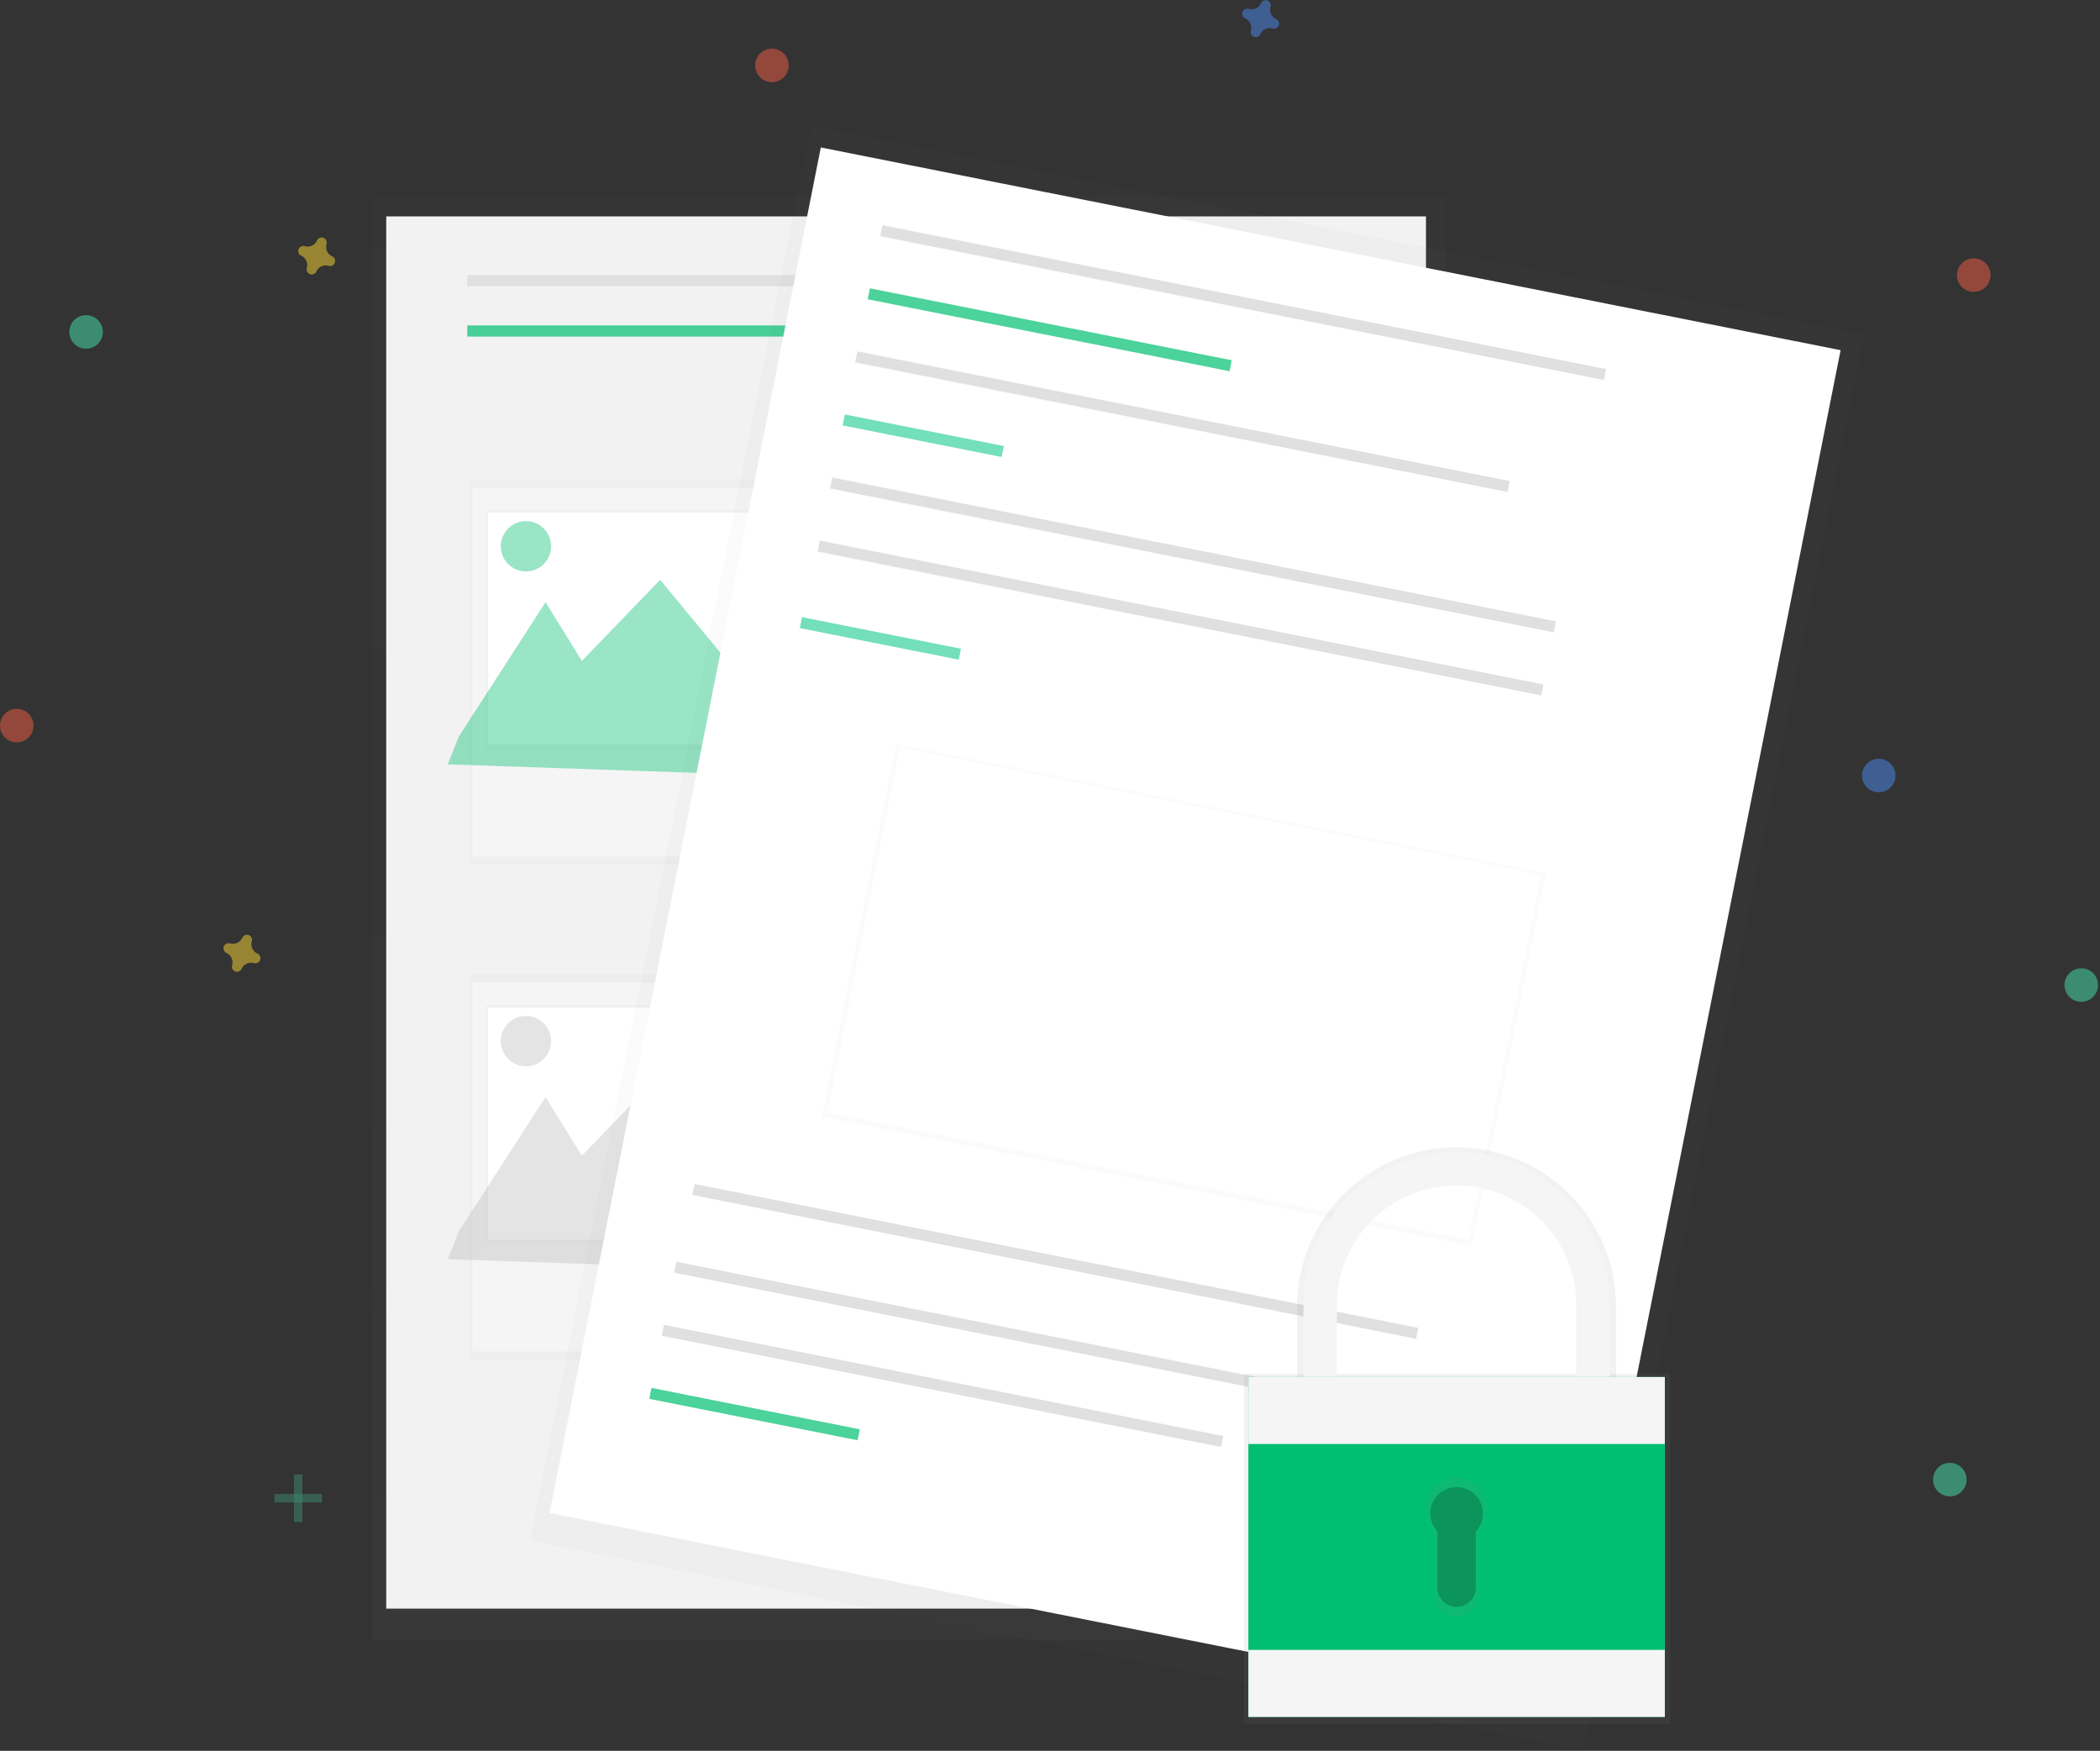 <svg width="919" height="766" viewBox="0 0 919 766" fill="none" xmlns="http://www.w3.org/2000/svg">
<rect x="0" y="0" width="919" height="766" fill="#333333" stroke="none"/>
<g clip-path="url(#clip0_209_43)">
<g opacity="0.5">
<path opacity="0.5" d="M632.59 86.11H162.9V717.25H632.59V86.11Z" fill="url(#paint0_linear_209_43)"/>
</g>
<path d="M624.03 94.67H169.02V703.79H624.03V94.67Z" fill="#F2F2F2"/>
<path d="M361.05 120.36H204.49V125.25H361.05V120.36Z" fill="#E0E0E0"/>
<path opacity="0.7" d="M361.05 142.37H204.49V147.26H361.05V142.37Z" fill="#01BF71"/>
<path d="M540.85 120.36H384.29V125.25H540.85V120.36Z" fill="#E0E0E0"/>
<path d="M565.31 259.8H408.75V264.69H565.31V259.8Z" fill="#E0E0E0"/>
<path d="M568.98 273.25H412.42V278.14H568.98V273.25Z" fill="#E0E0E0"/>
<path d="M576.32 286.7H419.76V291.59H576.32V286.7Z" fill="#E0E0E0"/>
<path d="M565.31 476.29H408.75V481.18H565.31V476.29Z" fill="#E0E0E0"/>
<path d="M568.98 489.75H412.42V494.64H568.98V489.75Z" fill="#E0E0E0"/>
<path d="M576.32 503.2H419.76V508.09H576.32V503.2Z" fill="#E0E0E0"/>
<g opacity="0.5">
<path opacity="0.5" d="M372.06 209.65H205.71V378.44H372.06V209.65Z" fill="url(#paint1_linear_209_43)"/>
</g>
<path d="M370.48 213.32H206.76V374.77H370.48V213.32Z" fill="#F5F5F5"/>
<g opacity="0.5">
<path opacity="0.5" d="M365.23 223.1H212.53V328.29H365.23V223.1Z" fill="url(#paint2_linear_209_43)"/>
</g>
<path d="M364.18 224.32H213.58V325.84H364.18V224.32Z" fill="white"/>
<path opacity="0.4" d="M200.82 322.18L238.74 263.46L254.64 289.15L288.88 253.68L318.24 289.15L343.93 236.56L409.98 341.75L195.93 334.41L200.82 322.18Z" fill="#01BF71"/>
<path opacity="0.4" d="M230.17 250.01C236.251 250.01 241.18 245.081 241.18 239C241.18 232.92 236.251 227.99 230.17 227.99C224.089 227.99 219.16 232.92 219.16 239C219.16 245.081 224.089 250.01 230.17 250.01Z" fill="#01BF71"/>
<g opacity="0.5">
<path opacity="0.5" d="M372.06 426.14H205.71V594.93H372.06V426.14Z" fill="url(#paint3_linear_209_43)"/>
</g>
<path d="M370.48 429.81H206.76V591.26H370.48V429.81Z" fill="#F5F5F5"/>
<g opacity="0.5">
<path opacity="0.5" d="M365.23 439.6H212.53V544.79H365.23V439.6Z" fill="url(#paint4_linear_209_43)"/>
</g>
<path d="M364.18 440.82H213.58V542.34H364.18V440.82Z" fill="white"/>
<path opacity="0.4" d="M200.82 538.67L238.74 479.96L254.64 505.65L288.88 470.18L318.24 505.65L343.93 453.05L409.98 558.24L195.93 550.9L200.82 538.67Z" fill="#BDBDBD"/>
<path opacity="0.4" d="M230.17 466.51C236.251 466.51 241.18 461.581 241.18 455.5C241.18 449.42 236.251 444.49 230.17 444.49C224.089 444.49 219.16 449.42 219.16 455.5C219.16 461.581 224.089 466.51 230.17 466.51Z" fill="#BDBDBD"/>
<g opacity="0.5">
<path opacity="0.5" d="M354.882 54.925L231.86 673.959L692.541 765.511L815.563 146.476L354.882 54.925Z" fill="url(#paint5_linear_209_43)"/>
</g>
<path d="M359.203 64.516L240.474 661.952L686.757 750.642L805.486 153.206L359.203 64.516Z" fill="white"/>
<path d="M702.873 161.478L386.157 98.537L385.204 103.333L701.92 166.275L702.873 161.478Z" fill="#E0E0E0"/>
<path d="M612.751 614.971L296.034 552.029L295.081 556.826L611.797 619.767L612.751 614.971Z" fill="#E0E0E0"/>
<path d="M620.67 580.941L303.953 518L303 522.796L619.716 585.738L620.67 580.941Z" fill="#E0E0E0"/>
<path d="M535.285 628.262L290.551 579.625L289.598 584.422L534.332 633.058L535.285 628.262Z" fill="#E0E0E0"/>
<path opacity="0.7" d="M376.252 625.333L285.075 607.213L284.122 612.01L375.299 630.129L376.252 625.333Z" fill="#01BF71"/>
<path opacity="0.7" d="M539.034 157.614L380.681 126.144L379.728 130.94L538.081 162.41L539.034 157.614Z" fill="#01BF71"/>
<path d="M660.725 210.473L375.198 153.73L374.245 158.527L659.771 215.27L660.725 210.473Z" fill="#E0E0E0"/>
<path opacity="0.7" d="M439.297 195.154L369.718 181.326L368.765 186.122L438.344 199.95L439.297 195.154Z" fill="#3AD29F"/>
<path opacity="0.7" d="M420.532 283.828L350.953 270L350 274.796L419.579 288.624L420.532 283.828Z" fill="#3AD29F"/>
<path d="M680.941 271.855L364.225 208.914L363.271 213.71L679.988 276.652L680.941 271.855Z" fill="#E0E0E0"/>
<g opacity="0.5">
<path opacity="0.5" d="M392.144 325.459L359.719 488.619L644.039 545.122L676.464 381.963L392.144 325.459Z" fill="url(#paint6_linear_209_43)"/>
</g>
<path d="M674.487 382.812L393.757 327.022L362.047 486.582L642.778 542.372L674.487 382.812Z" fill="white"/>
<path d="M675.458 299.448L358.742 236.506L357.789 241.303L674.505 304.244L675.458 299.448Z" fill="#E0E0E0"/>
<g opacity="0.5">
<path opacity="0.5" d="M132.32 645.09H128.65V665.88H132.32V645.09Z" fill="#47E6B1"/>
<path opacity="0.5" d="M140.89 657.32V653.65H120.1V657.32H140.89Z" fill="#47E6B1"/>
</g>
<path opacity="0.5" d="M558.51 8.33C557.499 7.89 556.686 7.093 556.225 6.092C555.764 5.09 555.687 3.954 556.01 2.9C556.063 2.738 556.096 2.57 556.11 2.4V2.4C556.126 1.928 555.994 1.463 555.731 1.071C555.468 0.679 555.089 0.379 554.647 0.214C554.204 0.049 553.721 0.028 553.266 0.153C552.811 0.278 552.406 0.543 552.11 0.91V0.91C552.01 1.047 551.926 1.194 551.86 1.35C551.42 2.361 550.623 3.174 549.621 3.635C548.62 4.096 547.484 4.173 546.43 3.85C546.268 3.797 546.1 3.764 545.93 3.75V3.75C545.458 3.734 544.993 3.867 544.601 4.129C544.209 4.392 543.909 4.771 543.744 5.213C543.579 5.656 543.558 6.139 543.683 6.594C543.808 7.049 544.073 7.454 544.44 7.75V7.75C544.576 7.85 544.724 7.934 544.88 8C545.891 8.441 546.704 9.237 547.165 10.239C547.626 11.24 547.703 12.376 547.38 13.43C547.327 13.592 547.293 13.76 547.28 13.93C547.264 14.402 547.396 14.867 547.659 15.259C547.922 15.652 548.301 15.951 548.743 16.116C549.186 16.281 549.669 16.302 550.124 16.177C550.579 16.053 550.984 15.788 551.28 15.42V15.42C551.38 15.284 551.464 15.136 551.53 14.98C551.97 13.97 552.767 13.156 553.768 12.695C554.77 12.234 555.906 12.158 556.96 12.48C557.122 12.533 557.29 12.567 557.46 12.58C557.932 12.596 558.397 12.464 558.789 12.201C559.181 11.939 559.481 11.559 559.646 11.117C559.811 10.675 559.832 10.191 559.707 9.736C559.582 9.281 559.317 8.877 558.95 8.58C558.814 8.48 558.666 8.396 558.51 8.33V8.33Z" fill="#4D8AF0"/>
<path opacity="0.5" d="M145.4 112.17C144.389 111.73 143.576 110.933 143.115 109.932C142.654 108.93 142.578 107.794 142.9 106.74C142.953 106.578 142.987 106.41 143 106.24V106.24C143.016 105.768 142.884 105.303 142.621 104.911C142.359 104.519 141.979 104.219 141.537 104.054C141.094 103.889 140.611 103.868 140.156 103.993C139.701 104.118 139.296 104.383 139 104.75V104.75C138.9 104.886 138.816 105.034 138.75 105.19C138.31 106.201 137.513 107.014 136.512 107.475C135.51 107.936 134.374 108.013 133.32 107.69C133.158 107.637 132.99 107.604 132.82 107.59C132.348 107.574 131.883 107.706 131.491 107.969C131.099 108.232 130.799 108.611 130.634 109.053C130.469 109.496 130.448 109.979 130.573 110.434C130.698 110.889 130.963 111.294 131.33 111.59V111.59C131.466 111.69 131.614 111.774 131.77 111.84C132.781 112.28 133.594 113.077 134.055 114.079C134.516 115.08 134.593 116.216 134.27 117.27C134.217 117.432 134.184 117.6 134.17 117.77V117.77C134.154 118.242 134.286 118.707 134.549 119.099C134.812 119.491 135.191 119.791 135.633 119.956C136.076 120.121 136.559 120.142 137.014 120.017C137.469 119.892 137.874 119.627 138.17 119.26V119.26C138.27 119.124 138.354 118.976 138.42 118.82C138.86 117.809 139.657 116.996 140.659 116.535C141.66 116.074 142.796 115.997 143.85 116.32C144.012 116.373 144.18 116.407 144.35 116.42V116.42C144.822 116.436 145.287 116.304 145.679 116.041C146.071 115.779 146.371 115.399 146.536 114.957C146.701 114.514 146.722 114.031 146.597 113.576C146.473 113.121 146.208 112.716 145.84 112.42C145.704 112.32 145.556 112.236 145.4 112.17Z" fill="#FDD835"/>
<path opacity="0.5" d="M112.7 417.23C111.689 416.79 110.876 415.993 110.415 414.992C109.954 413.99 109.877 412.854 110.2 411.8C110.253 411.638 110.286 411.47 110.3 411.3V411.3C110.316 410.828 110.184 410.363 109.921 409.971C109.658 409.579 109.279 409.279 108.837 409.114C108.394 408.949 107.911 408.928 107.456 409.053C107.001 409.178 106.596 409.443 106.3 409.81C106.2 409.946 106.116 410.094 106.05 410.25C105.61 411.261 104.813 412.074 103.811 412.535C102.81 412.996 101.674 413.073 100.62 412.75C100.458 412.697 100.29 412.664 100.12 412.65V412.65C99.648 412.634 99.183 412.766 98.791 413.029C98.399 413.292 98.099 413.671 97.934 414.113C97.769 414.556 97.748 415.039 97.873 415.494C97.998 415.949 98.263 416.354 98.63 416.65C98.766 416.75 98.914 416.834 99.07 416.9C100.081 417.34 100.894 418.137 101.355 419.139C101.816 420.14 101.892 421.276 101.57 422.33C101.517 422.492 101.483 422.66 101.47 422.83V422.83C101.454 423.302 101.586 423.767 101.849 424.159C102.111 424.551 102.491 424.851 102.933 425.016C103.376 425.181 103.859 425.202 104.314 425.077C104.769 424.952 105.174 424.688 105.47 424.32V424.32C105.57 424.184 105.654 424.036 105.72 423.88C106.16 422.869 106.957 422.056 107.958 421.595C108.96 421.134 110.096 421.058 111.15 421.38C111.312 421.433 111.48 421.467 111.65 421.48C112.122 421.496 112.587 421.364 112.979 421.101C113.371 420.839 113.671 420.459 113.836 420.017C114.001 419.574 114.022 419.091 113.897 418.636C113.772 418.181 113.507 417.776 113.14 417.48V417.48C113.004 417.38 112.856 417.296 112.7 417.23V417.23Z" fill="#FDD835"/>
<path opacity="0.5" d="M337.81 35.96C341.864 35.96 345.15 32.674 345.15 28.62C345.15 24.566 341.864 21.28 337.81 21.28C333.756 21.28 330.47 24.566 330.47 28.62C330.47 32.674 333.756 35.96 337.81 35.96Z" fill="#F55F44"/>
<path opacity="0.5" d="M7.34 324.8C11.394 324.8 14.68 321.514 14.68 317.46C14.68 313.406 11.394 310.12 7.34 310.12C3.286 310.12 0 313.406 0 317.46C0 321.514 3.286 324.8 7.34 324.8Z" fill="#F55F44"/>
<path opacity="0.5" d="M863.76 127.7C867.814 127.7 871.1 124.414 871.1 120.36C871.1 116.306 867.814 113.02 863.76 113.02C859.706 113.02 856.42 116.306 856.42 120.36C856.42 124.414 859.706 127.7 863.76 127.7Z" fill="#F55F44"/>
<path opacity="0.5" d="M822.17 346.64C826.224 346.64 829.51 343.354 829.51 339.3C829.51 335.246 826.224 331.96 822.17 331.96C818.116 331.96 814.83 335.246 814.83 339.3C814.83 343.354 818.116 346.64 822.17 346.64Z" fill="#4D8AF0"/>
<path opacity="0.5" d="M37.68 152.56C41.734 152.56 45.02 149.274 45.02 145.22C45.02 141.166 41.734 137.88 37.68 137.88C33.626 137.88 30.34 141.166 30.34 145.22C30.34 149.274 33.626 152.56 37.68 152.56Z" fill="#47E6B1"/>
<path opacity="0.5" d="M853.29 654.68C857.344 654.68 860.63 651.394 860.63 647.34C860.63 643.286 857.344 640 853.29 640C849.236 640 845.95 643.286 845.95 647.34C845.95 651.394 849.236 654.68 853.29 654.68Z" fill="#47E6B1"/>
<path opacity="0.5" d="M910.8 438.31C914.854 438.31 918.14 435.024 918.14 430.97C918.14 426.916 914.854 423.63 910.8 423.63C906.746 423.63 903.46 426.916 903.46 430.97C903.46 435.024 906.746 438.31 910.8 438.31Z" fill="#47E6B1"/>
<path d="M730.9 601.05H544.42V754.12H730.9V601.05Z" fill="url(#paint7_linear_209_43)"/>
<path d="M582.89 571.77C582.89 557.302 588.637 543.427 598.867 533.197C609.097 522.967 622.972 517.22 637.44 517.22C651.907 517.22 665.782 522.967 676.013 533.197C686.243 543.427 691.99 557.302 691.99 571.77V606.68H707.26V571.77C707.26 553.251 699.903 535.491 686.809 522.396C673.714 509.301 655.954 501.945 637.435 501.945C618.916 501.945 601.156 509.301 588.061 522.396C574.966 535.491 567.61 553.251 567.61 571.77V606.68H582.88L582.89 571.77Z" fill="url(#paint8_linear_209_43)"/>
<path d="M585.07 571.02C585.07 557.13 590.588 543.81 600.409 533.989C610.23 524.167 623.551 518.65 637.44 518.65C651.33 518.65 664.65 524.167 674.471 533.989C684.293 543.81 689.81 557.13 689.81 571.02V604.54H704.47V571.02C704.47 553.242 697.408 536.193 684.838 523.622C672.267 511.052 655.218 503.99 637.44 503.99C619.663 503.99 602.613 511.052 590.043 523.622C577.472 536.193 570.41 553.242 570.41 571.02V604.54H585.07V571.02Z" fill="#F5F5F5"/>
<path d="M728.56 602.45H546.32V751.18H728.56V602.45Z" fill="#01BF71"/>
<path d="M728.56 602.45H546.32V751.18H728.56V602.45Z" fill="#F5F5F5"/>
<path d="M728.56 631.77H546.32V721.84H728.56V631.77Z" fill="#01BF71"/>
<path d="M650.8 659.77C650.803 657.589 650.271 655.441 649.252 653.512C648.233 651.584 646.757 649.934 644.954 648.707C643.15 647.481 641.074 646.714 638.906 646.475C636.738 646.236 634.544 646.531 632.516 647.335C630.489 648.139 628.689 649.427 627.274 651.087C625.859 652.746 624.871 654.727 624.398 656.857C623.925 658.986 623.98 661.199 624.56 663.301C625.139 665.404 626.224 667.333 627.72 668.92V697.43C627.72 700.008 628.744 702.48 630.567 704.303C632.39 706.126 634.862 707.15 637.44 707.15C640.018 707.15 642.49 706.126 644.313 704.303C646.136 702.48 647.16 700.008 647.16 697.43V668.95C649.507 666.471 650.81 663.184 650.8 659.77Z" fill="url(#paint9_linear_209_43)"/>
<path opacity="0.2" d="M648.96 662.15C648.962 660.269 648.504 658.416 647.625 656.753C646.747 655.09 645.474 653.668 643.919 652.61C642.364 651.552 640.573 650.891 638.704 650.685C636.834 650.478 634.942 650.733 633.194 651.426C631.446 652.119 629.893 653.23 628.673 654.662C627.453 656.093 626.602 657.801 626.194 659.638C625.786 661.474 625.834 663.382 626.334 665.195C626.833 667.008 627.769 668.672 629.06 670.04V694.62C629.06 696.843 629.943 698.974 631.514 700.546C633.086 702.117 635.217 703 637.44 703C639.662 703 641.794 702.117 643.365 700.546C644.937 698.974 645.82 696.843 645.82 694.62V670.04C647.837 667.909 648.961 665.085 648.96 662.15V662.15Z" fill="black"/>
</g>
<defs>
<linearGradient id="paint0_linear_209_43" x1="397.74" y1="717.25" x2="397.74" y2="86.11" gradientUnits="userSpaceOnUse">
<stop stop-color="#808080" stop-opacity="0.25"/>
<stop offset="0.54" stop-color="#808080" stop-opacity="0.12"/>
<stop offset="1" stop-color="#808080" stop-opacity="0.1"/>
</linearGradient>
<linearGradient id="paint1_linear_209_43" x1="48260.9" y1="64086.5" x2="48260.9" y2="35596.5" gradientUnits="userSpaceOnUse">
<stop stop-color="#808080" stop-opacity="0.25"/>
<stop offset="0.54" stop-color="#808080" stop-opacity="0.12"/>
<stop offset="1" stop-color="#808080" stop-opacity="0.1"/>
</linearGradient>
<linearGradient id="paint2_linear_209_43" x1="44324.5" y1="34755.9" x2="44324.5" y2="23691" gradientUnits="userSpaceOnUse">
<stop stop-color="#808080" stop-opacity="0.25"/>
<stop offset="0.54" stop-color="#808080" stop-opacity="0.12"/>
<stop offset="1" stop-color="#808080" stop-opacity="0.1"/>
</linearGradient>
<linearGradient id="paint3_linear_209_43" x1="48260.9" y1="100846" x2="48260.9" y2="72354.3" gradientUnits="userSpaceOnUse">
<stop stop-color="#808080" stop-opacity="0.25"/>
<stop offset="0.54" stop-color="#808080" stop-opacity="0.12"/>
<stop offset="1" stop-color="#808080" stop-opacity="0.1"/>
</linearGradient>
<linearGradient id="paint4_linear_209_43" x1="44324.5" y1="57746" x2="44324.5" y2="46681.1" gradientUnits="userSpaceOnUse">
<stop stop-color="#808080" stop-opacity="0.25"/>
<stop offset="0.54" stop-color="#808080" stop-opacity="0.12"/>
<stop offset="1" stop-color="#808080" stop-opacity="0.1"/>
</linearGradient>
<linearGradient id="paint5_linear_209_43" x1="346361" y1="433041" x2="404143" y2="142286" gradientUnits="userSpaceOnUse">
<stop stop-color="#808080" stop-opacity="0.25"/>
<stop offset="0.54" stop-color="#808080" stop-opacity="0.12"/>
<stop offset="1" stop-color="#808080" stop-opacity="0.1"/>
</linearGradient>
<linearGradient id="paint6_linear_209_43" x1="78638.3" y1="179470" x2="88037.6" y2="132173" gradientUnits="userSpaceOnUse">
<stop stop-color="#808080" stop-opacity="0.25"/>
<stop offset="0.54" stop-color="#808080" stop-opacity="0.12"/>
<stop offset="1" stop-color="#808080" stop-opacity="0.1"/>
</linearGradient>
<linearGradient id="paint7_linear_209_43" x1="119455" y1="116034" x2="119455" y2="92603.8" gradientUnits="userSpaceOnUse">
<stop stop-color="#808080" stop-opacity="0.25"/>
<stop offset="0.54" stop-color="#808080" stop-opacity="0.12"/>
<stop offset="1" stop-color="#808080" stop-opacity="0.1"/>
</linearGradient>
<linearGradient id="paint8_linear_209_43" x1="109267" y1="71078.7" x2="109267" y2="60109.8" gradientUnits="userSpaceOnUse">
<stop stop-color="#808080" stop-opacity="0.25"/>
<stop offset="0.54" stop-color="#808080" stop-opacity="0.12"/>
<stop offset="1" stop-color="#808080" stop-opacity="0.1"/>
</linearGradient>
<linearGradient id="paint9_linear_209_43" x1="21422.2" y1="47696.2" x2="21422.2" y2="44005.3" gradientUnits="userSpaceOnUse">
<stop stop-color="#808080" stop-opacity="0.25"/>
<stop offset="0.54" stop-color="#808080" stop-opacity="0.12"/>
<stop offset="1" stop-color="#808080" stop-opacity="0.1"/>
</linearGradient>
<clipPath id="clip0_209_43">
<rect width="918.14" height="765.54" fill="white"/>
</clipPath>
</defs>
</svg>
